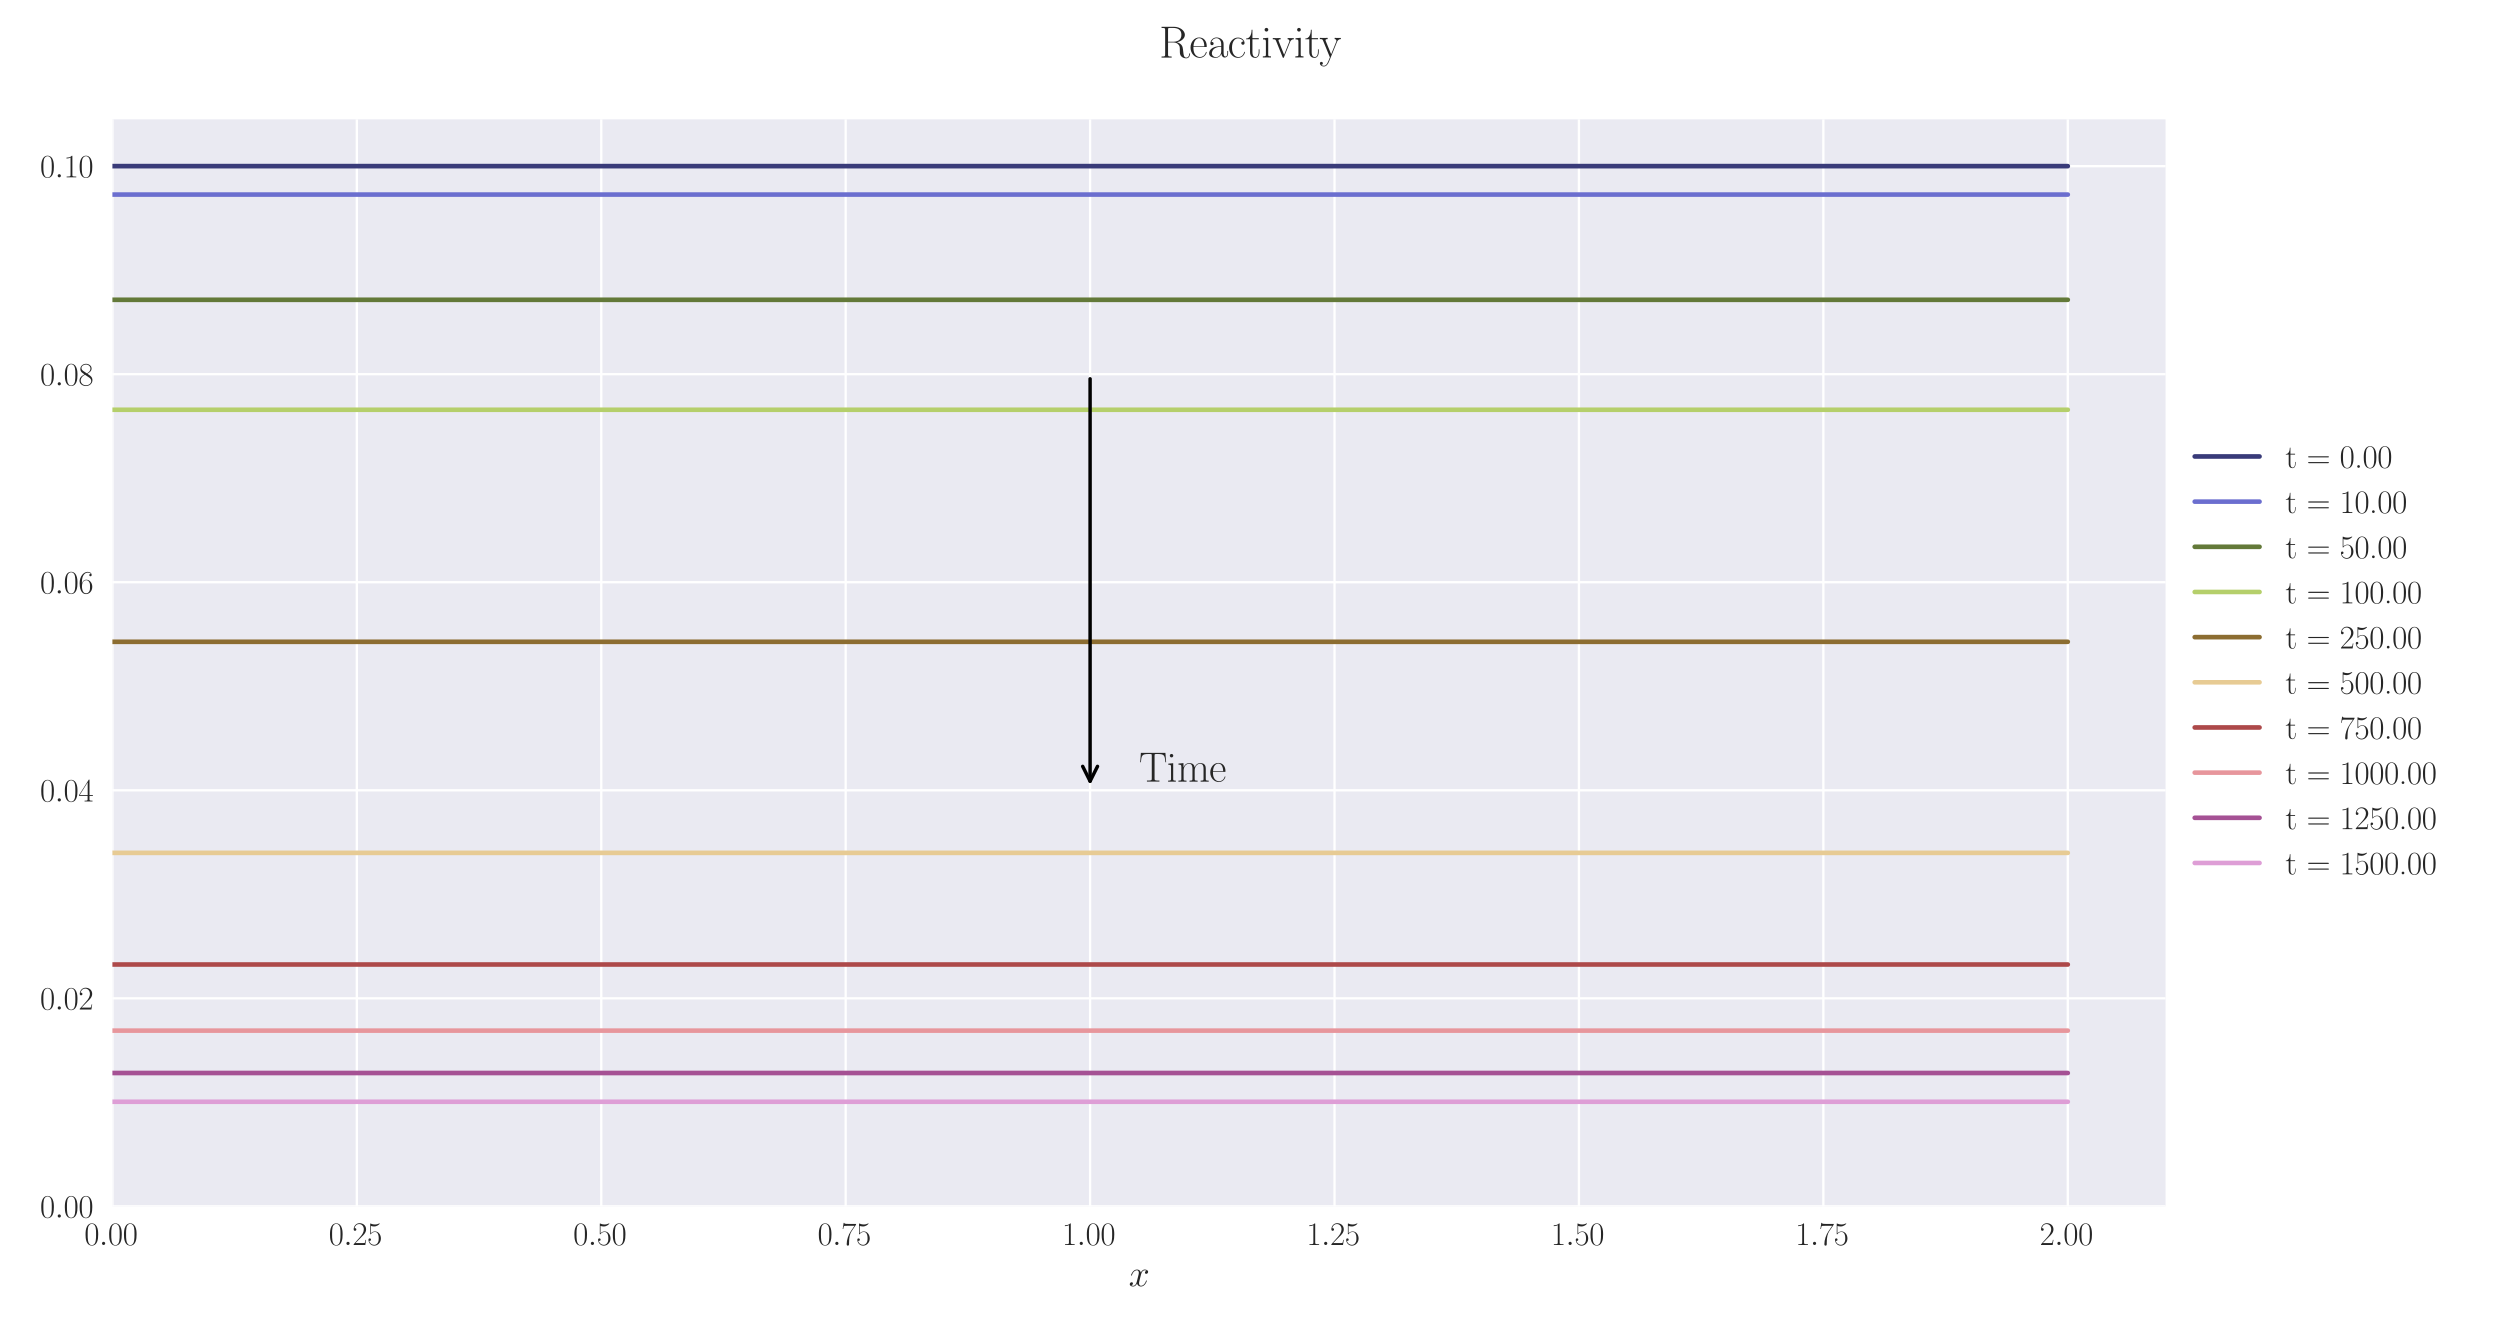 <?xml version="1.0" encoding="utf-8" standalone="no"?>
<!DOCTYPE svg PUBLIC "-//W3C//DTD SVG 1.1//EN"
  "http://www.w3.org/Graphics/SVG/1.1/DTD/svg11.dtd">
<svg xmlns:xlink="http://www.w3.org/1999/xlink" width="1080pt" height="576pt" viewBox="0 0 1080 576" xmlns="http://www.w3.org/2000/svg" version="1.1">
 <defs>
  <style type="text/css">*{stroke-linejoin: round; stroke-linecap: butt}</style>
 </defs>
 <g id="figure_1">
  <g id="patch_1">
   <path d="M 0 576 
L 1080 576 
L 1080 0 
L 0 0 
z
" style="fill: #ffffff"/>
  </g>
  <g id="axes_1">
   <g id="patch_2">
    <path d="M 48.559 521.153 
L 935.518 521.153 
L 935.518 51.564 
L 48.559 51.564 
z
" style="fill: #eaeaf2"/>
   </g>
   <g id="matplotlib.axis_1">
    <g id="xtick_1">
     <g id="line2d_1">
      <path d="M 48.559 521.153 
L 48.559 51.564 
" clip-path="url(#p2729663269)" style="fill: none; stroke: #ffffff; stroke-linecap: round"/>
     </g>
     <g id="line2d_2"/>
     <g id="text_1">
      <!-- $\mathdefault{0.00}$ -->
      <g style="fill: #262626" transform="translate(36.42 537.839) scale(0.14 -0.14)">
       <defs>
        <path id="CMR17-30" d="M 2688 2025 
C 2688 2416 2682 3080 2413 3591 
C 2176 4039 1798 4198 1466 4198 
C 1158 4198 768 4058 525 3597 
C 269 3118 243 2524 243 2025 
C 243 1661 250 1106 448 619 
C 723 -39 1216 -128 1466 -128 
C 1760 -128 2208 -7 2470 600 
C 2662 1042 2688 1559 2688 2025 
z
M 1466 -26 
C 1056 -26 813 325 723 812 
C 653 1188 653 1738 653 2096 
C 653 2588 653 2997 736 3387 
C 858 3929 1216 4096 1466 4096 
C 1728 4096 2067 3923 2189 3400 
C 2272 3036 2278 2607 2278 2096 
C 2278 1680 2278 1169 2202 792 
C 2067 95 1690 -26 1466 -26 
z
" transform="scale(0.016)"/>
        <path id="CMMI12-3a" d="M 1178 307 
C 1178 492 1024 619 870 619 
C 685 619 557 466 557 313 
C 557 128 710 0 864 0 
C 1050 0 1178 153 1178 307 
z
" transform="scale(0.016)"/>
       </defs>
       <use xlink:href="#CMR17-30" transform="scale(0.996)"/>
       <use xlink:href="#CMMI12-3a" transform="translate(45.69 0) scale(0.996)"/>
       <use xlink:href="#CMR17-30" transform="translate(72.788 0) scale(0.996)"/>
       <use xlink:href="#CMR17-30" transform="translate(118.478 0) scale(0.996)"/>
      </g>
     </g>
    </g>
    <g id="xtick_2">
     <g id="line2d_3">
      <path d="M 154.149 521.153 
L 154.149 51.564 
" clip-path="url(#p2729663269)" style="fill: none; stroke: #ffffff; stroke-linecap: round"/>
     </g>
     <g id="line2d_4"/>
     <g id="text_2">
      <!-- $\mathdefault{0.25}$ -->
      <g style="fill: #262626" transform="translate(142.01 537.839) scale(0.14 -0.14)">
       <defs>
        <path id="CMR17-32" d="M 2669 989 
L 2554 989 
C 2490 536 2438 459 2413 420 
C 2381 369 1920 369 1830 369 
L 602 369 
C 832 619 1280 1072 1824 1597 
C 2214 1967 2669 2402 2669 3035 
C 2669 3790 2067 4224 1395 4224 
C 691 4224 262 3604 262 3030 
C 262 2780 448 2748 525 2748 
C 589 2748 781 2787 781 3010 
C 781 3207 614 3264 525 3264 
C 486 3264 448 3258 422 3245 
C 544 3790 915 4058 1306 4058 
C 1862 4058 2227 3617 2227 3035 
C 2227 2479 1901 2000 1536 1584 
L 262 146 
L 262 0 
L 2515 0 
L 2669 989 
z
" transform="scale(0.016)"/>
        <path id="CMR17-35" d="M 730 3692 
C 794 3666 1056 3584 1325 3584 
C 1920 3584 2246 3911 2432 4100 
C 2432 4157 2432 4192 2394 4192 
C 2387 4192 2374 4192 2323 4163 
C 2099 4058 1837 3973 1517 3973 
C 1325 3973 1037 3999 723 4139 
C 653 4171 640 4171 634 4171 
C 602 4171 595 4164 595 4037 
L 595 2203 
C 595 2089 595 2057 659 2057 
C 691 2057 704 2070 736 2114 
C 941 2401 1222 2522 1542 2522 
C 1766 2522 2246 2382 2246 1289 
C 2246 1085 2246 715 2054 421 
C 1894 159 1645 25 1370 25 
C 947 25 518 320 403 814 
C 429 807 480 795 506 795 
C 589 795 749 840 749 1038 
C 749 1210 627 1280 506 1280 
C 358 1280 262 1190 262 1011 
C 262 454 704 -128 1382 -128 
C 2042 -128 2669 440 2669 1264 
C 2669 2030 2170 2624 1549 2624 
C 1222 2624 947 2503 730 2274 
L 730 3692 
z
" transform="scale(0.016)"/>
       </defs>
       <use xlink:href="#CMR17-30" transform="scale(0.996)"/>
       <use xlink:href="#CMMI12-3a" transform="translate(45.69 0) scale(0.996)"/>
       <use xlink:href="#CMR17-32" transform="translate(72.788 0) scale(0.996)"/>
       <use xlink:href="#CMR17-35" transform="translate(118.478 0) scale(0.996)"/>
      </g>
     </g>
    </g>
    <g id="xtick_3">
     <g id="line2d_5">
      <path d="M 259.74 521.153 
L 259.74 51.564 
" clip-path="url(#p2729663269)" style="fill: none; stroke: #ffffff; stroke-linecap: round"/>
     </g>
     <g id="line2d_6"/>
     <g id="text_3">
      <!-- $\mathdefault{0.50}$ -->
      <g style="fill: #262626" transform="translate(247.6 537.839) scale(0.14 -0.14)">
       <use xlink:href="#CMR17-30" transform="scale(0.996)"/>
       <use xlink:href="#CMMI12-3a" transform="translate(45.69 0) scale(0.996)"/>
       <use xlink:href="#CMR17-35" transform="translate(72.788 0) scale(0.996)"/>
       <use xlink:href="#CMR17-30" transform="translate(118.478 0) scale(0.996)"/>
      </g>
     </g>
    </g>
    <g id="xtick_4">
     <g id="line2d_7">
      <path d="M 365.33 521.153 
L 365.33 51.564 
" clip-path="url(#p2729663269)" style="fill: none; stroke: #ffffff; stroke-linecap: round"/>
     </g>
     <g id="line2d_8"/>
     <g id="text_4">
      <!-- $\mathdefault{0.75}$ -->
      <g style="fill: #262626" transform="translate(353.19 537.839) scale(0.14 -0.14)">
       <defs>
        <path id="CMR17-37" d="M 2886 3941 
L 2886 4081 
L 1382 4081 
C 634 4081 621 4165 595 4288 
L 480 4288 
L 294 3094 
L 410 3094 
C 429 3215 474 3540 550 3661 
C 589 3712 1062 3712 1171 3712 
L 2579 3712 
L 1869 2661 
C 1395 1954 1069 999 1069 165 
C 1069 89 1069 -128 1299 -128 
C 1530 -128 1530 89 1530 171 
L 1530 465 
C 1530 1508 1709 2196 2003 2636 
L 2886 3941 
z
" transform="scale(0.016)"/>
       </defs>
       <use xlink:href="#CMR17-30" transform="scale(0.996)"/>
       <use xlink:href="#CMMI12-3a" transform="translate(45.69 0) scale(0.996)"/>
       <use xlink:href="#CMR17-37" transform="translate(72.788 0) scale(0.996)"/>
       <use xlink:href="#CMR17-35" transform="translate(118.478 0) scale(0.996)"/>
      </g>
     </g>
    </g>
    <g id="xtick_5">
     <g id="line2d_9">
      <path d="M 470.92 521.153 
L 470.92 51.564 
" clip-path="url(#p2729663269)" style="fill: none; stroke: #ffffff; stroke-linecap: round"/>
     </g>
     <g id="line2d_10"/>
     <g id="text_5">
      <!-- $\mathdefault{1.00}$ -->
      <g style="fill: #262626" transform="translate(458.781 537.839) scale(0.14 -0.14)">
       <defs>
        <path id="CMR17-31" d="M 1702 4058 
C 1702 4192 1696 4192 1606 4192 
C 1357 3916 979 3827 621 3827 
C 602 3827 570 3827 563 3808 
C 557 3795 557 3782 557 3648 
C 755 3648 1088 3686 1344 3839 
L 1344 461 
C 1344 236 1331 160 781 160 
L 589 160 
L 589 0 
C 896 0 1216 0 1523 0 
C 1830 0 2150 0 2458 0 
L 2458 160 
L 2266 160 
C 1715 160 1702 230 1702 458 
L 1702 4058 
z
" transform="scale(0.016)"/>
       </defs>
       <use xlink:href="#CMR17-31" transform="scale(0.996)"/>
       <use xlink:href="#CMMI12-3a" transform="translate(45.69 0) scale(0.996)"/>
       <use xlink:href="#CMR17-30" transform="translate(72.788 0) scale(0.996)"/>
       <use xlink:href="#CMR17-30" transform="translate(118.478 0) scale(0.996)"/>
      </g>
     </g>
    </g>
    <g id="xtick_6">
     <g id="line2d_11">
      <path d="M 576.511 521.153 
L 576.511 51.564 
" clip-path="url(#p2729663269)" style="fill: none; stroke: #ffffff; stroke-linecap: round"/>
     </g>
     <g id="line2d_12"/>
     <g id="text_6">
      <!-- $\mathdefault{1.25}$ -->
      <g style="fill: #262626" transform="translate(564.371 537.839) scale(0.14 -0.14)">
       <use xlink:href="#CMR17-31" transform="scale(0.996)"/>
       <use xlink:href="#CMMI12-3a" transform="translate(45.69 0) scale(0.996)"/>
       <use xlink:href="#CMR17-32" transform="translate(72.788 0) scale(0.996)"/>
       <use xlink:href="#CMR17-35" transform="translate(118.478 0) scale(0.996)"/>
      </g>
     </g>
    </g>
    <g id="xtick_7">
     <g id="line2d_13">
      <path d="M 682.101 521.153 
L 682.101 51.564 
" clip-path="url(#p2729663269)" style="fill: none; stroke: #ffffff; stroke-linecap: round"/>
     </g>
     <g id="line2d_14"/>
     <g id="text_7">
      <!-- $\mathdefault{1.50}$ -->
      <g style="fill: #262626" transform="translate(669.961 537.839) scale(0.14 -0.14)">
       <use xlink:href="#CMR17-31" transform="scale(0.996)"/>
       <use xlink:href="#CMMI12-3a" transform="translate(45.69 0) scale(0.996)"/>
       <use xlink:href="#CMR17-35" transform="translate(72.788 0) scale(0.996)"/>
       <use xlink:href="#CMR17-30" transform="translate(118.478 0) scale(0.996)"/>
      </g>
     </g>
    </g>
    <g id="xtick_8">
     <g id="line2d_15">
      <path d="M 787.691 521.153 
L 787.691 51.564 
" clip-path="url(#p2729663269)" style="fill: none; stroke: #ffffff; stroke-linecap: round"/>
     </g>
     <g id="line2d_16"/>
     <g id="text_8">
      <!-- $\mathdefault{1.75}$ -->
      <g style="fill: #262626" transform="translate(775.552 537.839) scale(0.14 -0.14)">
       <use xlink:href="#CMR17-31" transform="scale(0.996)"/>
       <use xlink:href="#CMMI12-3a" transform="translate(45.69 0) scale(0.996)"/>
       <use xlink:href="#CMR17-37" transform="translate(72.788 0) scale(0.996)"/>
       <use xlink:href="#CMR17-35" transform="translate(118.478 0) scale(0.996)"/>
      </g>
     </g>
    </g>
    <g id="xtick_9">
     <g id="line2d_17">
      <path d="M 893.282 521.153 
L 893.282 51.564 
" clip-path="url(#p2729663269)" style="fill: none; stroke: #ffffff; stroke-linecap: round"/>
     </g>
     <g id="line2d_18"/>
     <g id="text_9">
      <!-- $\mathdefault{2.00}$ -->
      <g style="fill: #262626" transform="translate(881.142 537.839) scale(0.14 -0.14)">
       <use xlink:href="#CMR17-32" transform="scale(0.996)"/>
       <use xlink:href="#CMMI12-3a" transform="translate(45.69 0) scale(0.996)"/>
       <use xlink:href="#CMR17-30" transform="translate(72.788 0) scale(0.996)"/>
       <use xlink:href="#CMR17-30" transform="translate(118.478 0) scale(0.996)"/>
      </g>
     </g>
    </g>
    <g id="text_10">
     <!-- $x$ -->
     <g style="fill: #262626" transform="translate(487.604 555.621) scale(0.16 -0.16)">
      <defs>
       <path id="CMMI12-78" d="M 3034 2606 
C 2829 2567 2752 2414 2752 2293 
C 2752 2139 2874 2088 2963 2088 
C 3155 2088 3290 2254 3290 2427 
C 3290 2695 2982 2816 2714 2816 
C 2323 2816 2106 2433 2048 2312 
C 1901 2816 1504 2816 1389 2816 
C 736 2816 390 1980 390 1839 
C 390 1814 416 1782 461 1782 
C 512 1782 525 1820 538 1846 
C 755 2555 1184 2689 1370 2689 
C 1658 2689 1715 2420 1715 2267 
C 1715 2127 1677 1980 1600 1673 
L 1382 798 
C 1286 415 1101 64 762 64 
C 730 64 570 64 435 147 
C 666 192 717 383 717 460 
C 717 588 621 664 499 664 
C 346 664 179 530 179 326 
C 179 57 480 -64 755 -64 
C 1062 -64 1280 179 1414 441 
C 1517 64 1837 -64 2074 -64 
C 2726 -64 3072 773 3072 913 
C 3072 945 3046 971 3008 971 
C 2950 971 2944 939 2925 888 
C 2752 326 2381 64 2093 64 
C 1869 64 1747 230 1747 492 
C 1747 632 1773 734 1875 1156 
L 2099 2024 
C 2195 2408 2413 2689 2707 2689 
C 2720 2689 2899 2689 3034 2606 
z
" transform="scale(0.016)"/>
      </defs>
      <use xlink:href="#CMMI12-78" transform="scale(0.996)"/>
     </g>
    </g>
   </g>
   <g id="matplotlib.axis_2">
    <g id="ytick_1">
     <g id="line2d_19">
      <path d="M 48.559 521.153 
L 935.518 521.153 
" clip-path="url(#p2729663269)" style="fill: none; stroke: #ffffff; stroke-linecap: round"/>
     </g>
     <g id="line2d_20"/>
     <g id="text_11">
      <!-- $\mathdefault{0.00}$ -->
      <g style="fill: #262626" transform="translate(17.28 525.996) scale(0.14 -0.14)">
       <use xlink:href="#CMR17-30" transform="scale(0.996)"/>
       <use xlink:href="#CMMI12-3a" transform="translate(45.69 0) scale(0.996)"/>
       <use xlink:href="#CMR17-30" transform="translate(72.788 0) scale(0.996)"/>
       <use xlink:href="#CMR17-30" transform="translate(118.478 0) scale(0.996)"/>
      </g>
     </g>
    </g>
    <g id="ytick_2">
     <g id="line2d_21">
      <path d="M 48.559 431.277 
L 935.518 431.277 
" clip-path="url(#p2729663269)" style="fill: none; stroke: #ffffff; stroke-linecap: round"/>
     </g>
     <g id="line2d_22"/>
     <g id="text_12">
      <!-- $\mathdefault{0.02}$ -->
      <g style="fill: #262626" transform="translate(17.28 436.12) scale(0.14 -0.14)">
       <use xlink:href="#CMR17-30" transform="scale(0.996)"/>
       <use xlink:href="#CMMI12-3a" transform="translate(45.69 0) scale(0.996)"/>
       <use xlink:href="#CMR17-30" transform="translate(72.788 0) scale(0.996)"/>
       <use xlink:href="#CMR17-32" transform="translate(118.478 0) scale(0.996)"/>
      </g>
     </g>
    </g>
    <g id="ytick_3">
     <g id="line2d_23">
      <path d="M 48.559 341.401 
L 935.518 341.401 
" clip-path="url(#p2729663269)" style="fill: none; stroke: #ffffff; stroke-linecap: round"/>
     </g>
     <g id="line2d_24"/>
     <g id="text_13">
      <!-- $\mathdefault{0.04}$ -->
      <g style="fill: #262626" transform="translate(17.28 346.244) scale(0.14 -0.14)">
       <defs>
        <path id="CMR17-34" d="M 2150 4122 
C 2150 4256 2144 4256 2029 4256 
L 128 1254 
L 128 1088 
L 1779 1088 
L 1779 457 
C 1779 224 1766 160 1318 160 
L 1197 160 
L 1197 0 
C 1402 0 1747 0 1965 0 
C 2182 0 2528 0 2733 0 
L 2733 160 
L 2611 160 
C 2163 160 2150 224 2150 457 
L 2150 1088 
L 2803 1088 
L 2803 1254 
L 2150 1254 
L 2150 4122 
z
M 1798 3703 
L 1798 1254 
L 256 1254 
L 1798 3703 
z
" transform="scale(0.016)"/>
       </defs>
       <use xlink:href="#CMR17-30" transform="scale(0.996)"/>
       <use xlink:href="#CMMI12-3a" transform="translate(45.69 0) scale(0.996)"/>
       <use xlink:href="#CMR17-30" transform="translate(72.788 0) scale(0.996)"/>
       <use xlink:href="#CMR17-34" transform="translate(118.478 0) scale(0.996)"/>
      </g>
     </g>
    </g>
    <g id="ytick_4">
     <g id="line2d_25">
      <path d="M 48.559 251.525 
L 935.518 251.525 
" clip-path="url(#p2729663269)" style="fill: none; stroke: #ffffff; stroke-linecap: round"/>
     </g>
     <g id="line2d_26"/>
     <g id="text_14">
      <!-- $\mathdefault{0.06}$ -->
      <g style="fill: #262626" transform="translate(17.28 256.368) scale(0.14 -0.14)">
       <defs>
        <path id="CMR17-36" d="M 678 2176 
C 678 3690 1395 4032 1811 4032 
C 1946 4032 2272 4009 2400 3776 
C 2298 3776 2106 3776 2106 3553 
C 2106 3381 2246 3323 2336 3323 
C 2394 3323 2566 3348 2566 3560 
C 2566 3954 2246 4179 1805 4179 
C 1043 4179 243 3390 243 1984 
C 243 253 966 -128 1478 -128 
C 2099 -128 2688 427 2688 1283 
C 2688 2081 2170 2662 1517 2662 
C 1126 2662 838 2407 678 1960 
L 678 2176 
z
M 1478 25 
C 691 25 691 1200 691 1436 
C 691 1896 909 2560 1504 2560 
C 1613 2560 1926 2560 2138 2120 
C 2253 1870 2253 1609 2253 1289 
C 2253 944 2253 690 2118 434 
C 1978 171 1773 25 1478 25 
z
" transform="scale(0.016)"/>
       </defs>
       <use xlink:href="#CMR17-30" transform="scale(0.996)"/>
       <use xlink:href="#CMMI12-3a" transform="translate(45.69 0) scale(0.996)"/>
       <use xlink:href="#CMR17-30" transform="translate(72.788 0) scale(0.996)"/>
       <use xlink:href="#CMR17-36" transform="translate(118.478 0) scale(0.996)"/>
      </g>
     </g>
    </g>
    <g id="ytick_5">
     <g id="line2d_27">
      <path d="M 48.559 161.65 
L 935.518 161.65 
" clip-path="url(#p2729663269)" style="fill: none; stroke: #ffffff; stroke-linecap: round"/>
     </g>
     <g id="line2d_28"/>
     <g id="text_15">
      <!-- $\mathdefault{0.08}$ -->
      <g style="fill: #262626" transform="translate(17.28 166.492) scale(0.14 -0.14)">
       <defs>
        <path id="CMR17-38" d="M 1741 2264 
C 2144 2467 2554 2773 2554 3263 
C 2554 3841 1990 4179 1472 4179 
C 890 4179 378 3759 378 3180 
C 378 3021 416 2747 666 2505 
C 730 2442 998 2251 1171 2130 
C 883 1983 211 1634 211 934 
C 211 279 838 -128 1459 -128 
C 2144 -128 2720 362 2720 1010 
C 2720 1590 2330 1857 2074 2029 
L 1741 2264 
z
M 902 2822 
C 851 2854 595 3051 595 3351 
C 595 3739 998 4032 1459 4032 
C 1965 4032 2336 3676 2336 3262 
C 2336 2669 1670 2331 1638 2331 
C 1632 2331 1626 2331 1574 2370 
L 902 2822 
z
M 2080 1519 
C 2176 1449 2483 1240 2483 851 
C 2483 381 2010 25 1472 25 
C 890 25 448 438 448 940 
C 448 1443 838 1862 1280 2060 
L 2080 1519 
z
" transform="scale(0.016)"/>
       </defs>
       <use xlink:href="#CMR17-30" transform="scale(0.996)"/>
       <use xlink:href="#CMMI12-3a" transform="translate(45.69 0) scale(0.996)"/>
       <use xlink:href="#CMR17-30" transform="translate(72.788 0) scale(0.996)"/>
       <use xlink:href="#CMR17-38" transform="translate(118.478 0) scale(0.996)"/>
      </g>
     </g>
    </g>
    <g id="ytick_6">
     <g id="line2d_29">
      <path d="M 48.559 71.774 
L 935.518 71.774 
" clip-path="url(#p2729663269)" style="fill: none; stroke: #ffffff; stroke-linecap: round"/>
     </g>
     <g id="line2d_30"/>
     <g id="text_16">
      <!-- $\mathdefault{0.10}$ -->
      <g style="fill: #262626" transform="translate(17.28 76.617) scale(0.14 -0.14)">
       <use xlink:href="#CMR17-30" transform="scale(0.996)"/>
       <use xlink:href="#CMMI12-3a" transform="translate(45.69 0) scale(0.996)"/>
       <use xlink:href="#CMR17-31" transform="translate(72.788 0) scale(0.996)"/>
       <use xlink:href="#CMR17-30" transform="translate(118.478 0) scale(0.996)"/>
      </g>
     </g>
    </g>
   </g>
   <g id="line2d_31">
    <path d="M 48.559 71.774 
L 57.006 71.774 
L 65.454 71.774 
L 73.901 71.774 
L 82.348 71.774 
L 90.795 71.774 
L 99.242 71.774 
L 107.69 71.774 
L 116.137 71.774 
L 124.584 71.774 
L 133.031 71.774 
L 141.479 71.774 
L 149.926 71.774 
L 158.373 71.774 
L 166.82 71.774 
L 175.267 71.774 
L 183.715 71.774 
L 192.162 71.774 
L 200.609 71.774 
L 209.056 71.774 
L 217.504 71.774 
L 225.951 71.774 
L 234.398 71.774 
L 242.845 71.774 
L 251.292 71.774 
L 259.74 71.774 
L 268.187 71.774 
L 276.634 71.774 
L 285.081 71.774 
L 293.529 71.774 
L 301.976 71.774 
L 310.423 71.774 
L 318.87 71.774 
L 327.317 71.774 
L 335.765 71.774 
L 344.212 71.774 
L 352.659 71.774 
L 361.106 71.774 
L 369.554 71.774 
L 378.001 71.774 
L 386.448 71.774 
L 394.895 71.774 
L 403.343 71.774 
L 411.79 71.774 
L 420.237 71.774 
L 428.684 71.774 
L 437.131 71.774 
L 445.579 71.774 
L 454.026 71.774 
L 462.473 71.774 
L 470.92 71.774 
L 479.368 71.774 
L 487.815 71.774 
L 496.262 71.774 
L 504.709 71.774 
L 513.156 71.774 
L 521.604 71.774 
L 530.051 71.774 
L 538.498 71.774 
L 546.945 71.774 
L 555.393 71.774 
L 563.84 71.774 
L 572.287 71.774 
L 580.734 71.774 
L 589.181 71.774 
L 597.629 71.774 
L 606.076 71.774 
L 614.523 71.774 
L 622.97 71.774 
L 631.418 71.774 
L 639.865 71.774 
L 648.312 71.774 
L 656.759 71.774 
L 665.206 71.774 
L 673.654 71.774 
L 682.101 71.774 
L 690.548 71.774 
L 698.995 71.774 
L 707.443 71.774 
L 715.89 71.774 
L 724.337 71.774 
L 732.784 71.774 
L 741.232 71.774 
L 749.679 71.774 
L 758.126 71.774 
L 766.573 71.774 
L 775.02 71.774 
L 783.468 71.774 
L 791.915 71.774 
L 800.362 71.774 
L 808.809 71.774 
L 817.257 71.774 
L 825.704 71.774 
L 834.151 71.774 
L 842.598 71.774 
L 851.045 71.774 
L 859.493 71.774 
L 867.94 71.774 
L 876.387 71.774 
L 884.834 71.774 
L 893.282 71.774 
" clip-path="url(#p2729663269)" style="fill: none; stroke: #393b79; stroke-width: 2; stroke-linecap: round"/>
   </g>
   <g id="line2d_32">
    <path d="M 48.559 84.059 
L 57.006 84.059 
L 65.454 84.059 
L 73.901 84.059 
L 82.348 84.059 
L 90.795 84.059 
L 99.242 84.059 
L 107.69 84.059 
L 116.137 84.059 
L 124.584 84.059 
L 133.031 84.059 
L 141.479 84.059 
L 149.926 84.059 
L 158.373 84.059 
L 166.82 84.059 
L 175.267 84.059 
L 183.715 84.059 
L 192.162 84.059 
L 200.609 84.059 
L 209.056 84.059 
L 217.504 84.059 
L 225.951 84.059 
L 234.398 84.059 
L 242.845 84.059 
L 251.292 84.059 
L 259.74 84.059 
L 268.187 84.059 
L 276.634 84.059 
L 285.081 84.059 
L 293.529 84.059 
L 301.976 84.059 
L 310.423 84.059 
L 318.87 84.059 
L 327.317 84.059 
L 335.765 84.059 
L 344.212 84.059 
L 352.659 84.059 
L 361.106 84.059 
L 369.554 84.059 
L 378.001 84.059 
L 386.448 84.059 
L 394.895 84.059 
L 403.343 84.059 
L 411.79 84.059 
L 420.237 84.059 
L 428.684 84.059 
L 437.131 84.059 
L 445.579 84.059 
L 454.026 84.059 
L 462.473 84.059 
L 470.92 84.059 
L 479.368 84.059 
L 487.815 84.059 
L 496.262 84.059 
L 504.709 84.059 
L 513.156 84.059 
L 521.604 84.059 
L 530.051 84.059 
L 538.498 84.059 
L 546.945 84.059 
L 555.393 84.059 
L 563.84 84.059 
L 572.287 84.059 
L 580.734 84.059 
L 589.181 84.059 
L 597.629 84.059 
L 606.076 84.059 
L 614.523 84.059 
L 622.97 84.059 
L 631.418 84.059 
L 639.865 84.059 
L 648.312 84.059 
L 656.759 84.059 
L 665.206 84.059 
L 673.654 84.059 
L 682.101 84.059 
L 690.548 84.059 
L 698.995 84.059 
L 707.443 84.059 
L 715.89 84.059 
L 724.337 84.059 
L 732.784 84.059 
L 741.232 84.059 
L 749.679 84.059 
L 758.126 84.059 
L 766.573 84.059 
L 775.02 84.059 
L 783.468 84.059 
L 791.915 84.059 
L 800.362 84.059 
L 808.809 84.059 
L 817.257 84.059 
L 825.704 84.059 
L 834.151 84.059 
L 842.598 84.059 
L 851.045 84.059 
L 859.493 84.059 
L 867.94 84.059 
L 876.387 84.059 
L 884.834 84.059 
L 893.282 84.059 
" clip-path="url(#p2729663269)" style="fill: none; stroke: #6b6ecf; stroke-width: 2; stroke-linecap: round"/>
   </g>
   <g id="line2d_33">
    <path d="M 48.559 129.516 
L 57.006 129.516 
L 65.454 129.516 
L 73.901 129.516 
L 82.348 129.516 
L 90.795 129.516 
L 99.242 129.516 
L 107.69 129.516 
L 116.137 129.516 
L 124.584 129.516 
L 133.031 129.516 
L 141.479 129.516 
L 149.926 129.516 
L 158.373 129.516 
L 166.82 129.516 
L 175.267 129.516 
L 183.715 129.516 
L 192.162 129.516 
L 200.609 129.516 
L 209.056 129.516 
L 217.504 129.516 
L 225.951 129.516 
L 234.398 129.516 
L 242.845 129.516 
L 251.292 129.516 
L 259.74 129.516 
L 268.187 129.516 
L 276.634 129.516 
L 285.081 129.516 
L 293.529 129.516 
L 301.976 129.516 
L 310.423 129.516 
L 318.87 129.516 
L 327.317 129.516 
L 335.765 129.516 
L 344.212 129.516 
L 352.659 129.516 
L 361.106 129.516 
L 369.554 129.516 
L 378.001 129.516 
L 386.448 129.516 
L 394.895 129.516 
L 403.343 129.516 
L 411.79 129.516 
L 420.237 129.516 
L 428.684 129.516 
L 437.131 129.516 
L 445.579 129.516 
L 454.026 129.516 
L 462.473 129.516 
L 470.92 129.516 
L 479.368 129.516 
L 487.815 129.516 
L 496.262 129.516 
L 504.709 129.516 
L 513.156 129.516 
L 521.604 129.516 
L 530.051 129.516 
L 538.498 129.516 
L 546.945 129.516 
L 555.393 129.516 
L 563.84 129.516 
L 572.287 129.516 
L 580.734 129.516 
L 589.181 129.516 
L 597.629 129.516 
L 606.076 129.516 
L 614.523 129.516 
L 622.97 129.516 
L 631.418 129.516 
L 639.865 129.516 
L 648.312 129.516 
L 656.759 129.516 
L 665.206 129.516 
L 673.654 129.516 
L 682.101 129.516 
L 690.548 129.516 
L 698.995 129.516 
L 707.443 129.516 
L 715.89 129.516 
L 724.337 129.516 
L 732.784 129.516 
L 741.232 129.516 
L 749.679 129.516 
L 758.126 129.516 
L 766.573 129.516 
L 775.02 129.516 
L 783.468 129.516 
L 791.915 129.516 
L 800.362 129.516 
L 808.809 129.516 
L 817.257 129.516 
L 825.704 129.516 
L 834.151 129.516 
L 842.598 129.516 
L 851.045 129.516 
L 859.493 129.516 
L 867.94 129.516 
L 876.387 129.516 
L 884.834 129.516 
L 893.282 129.516 
" clip-path="url(#p2729663269)" style="fill: none; stroke: #637939; stroke-width: 2; stroke-linecap: round"/>
   </g>
   <g id="line2d_34">
    <path d="M 48.559 177.019 
L 57.006 177.019 
L 65.454 177.019 
L 73.901 177.019 
L 82.348 177.019 
L 90.795 177.019 
L 99.242 177.019 
L 107.69 177.019 
L 116.137 177.019 
L 124.584 177.019 
L 133.031 177.019 
L 141.479 177.019 
L 149.926 177.019 
L 158.373 177.019 
L 166.82 177.019 
L 175.267 177.019 
L 183.715 177.019 
L 192.162 177.019 
L 200.609 177.019 
L 209.056 177.019 
L 217.504 177.019 
L 225.951 177.019 
L 234.398 177.019 
L 242.845 177.019 
L 251.292 177.019 
L 259.74 177.019 
L 268.187 177.019 
L 276.634 177.019 
L 285.081 177.019 
L 293.529 177.019 
L 301.976 177.019 
L 310.423 177.019 
L 318.87 177.019 
L 327.317 177.019 
L 335.765 177.019 
L 344.212 177.019 
L 352.659 177.019 
L 361.106 177.019 
L 369.554 177.019 
L 378.001 177.019 
L 386.448 177.019 
L 394.895 177.019 
L 403.343 177.019 
L 411.79 177.019 
L 420.237 177.019 
L 428.684 177.019 
L 437.131 177.019 
L 445.579 177.019 
L 454.026 177.019 
L 462.473 177.019 
L 470.92 177.019 
L 479.368 177.019 
L 487.815 177.019 
L 496.262 177.019 
L 504.709 177.019 
L 513.156 177.019 
L 521.604 177.019 
L 530.051 177.019 
L 538.498 177.019 
L 546.945 177.019 
L 555.393 177.019 
L 563.84 177.019 
L 572.287 177.019 
L 580.734 177.019 
L 589.181 177.019 
L 597.629 177.019 
L 606.076 177.019 
L 614.523 177.019 
L 622.97 177.019 
L 631.418 177.019 
L 639.865 177.019 
L 648.312 177.019 
L 656.759 177.019 
L 665.206 177.019 
L 673.654 177.019 
L 682.101 177.019 
L 690.548 177.019 
L 698.995 177.019 
L 707.443 177.019 
L 715.89 177.019 
L 724.337 177.019 
L 732.784 177.019 
L 741.232 177.019 
L 749.679 177.019 
L 758.126 177.019 
L 766.573 177.019 
L 775.02 177.019 
L 783.468 177.019 
L 791.915 177.019 
L 800.362 177.019 
L 808.809 177.019 
L 817.257 177.019 
L 825.704 177.019 
L 834.151 177.019 
L 842.598 177.019 
L 851.045 177.019 
L 859.493 177.019 
L 867.94 177.019 
L 876.387 177.019 
L 884.834 177.019 
L 893.282 177.019 
" clip-path="url(#p2729663269)" style="fill: none; stroke: #b5cf6b; stroke-width: 2; stroke-linecap: round"/>
   </g>
   <g id="line2d_35">
    <path d="M 48.559 277.259 
L 57.006 277.259 
L 65.454 277.259 
L 73.901 277.259 
L 82.348 277.259 
L 90.795 277.259 
L 99.242 277.259 
L 107.69 277.259 
L 116.137 277.259 
L 124.584 277.259 
L 133.031 277.259 
L 141.479 277.259 
L 149.926 277.259 
L 158.373 277.259 
L 166.82 277.259 
L 175.267 277.259 
L 183.715 277.259 
L 192.162 277.259 
L 200.609 277.259 
L 209.056 277.259 
L 217.504 277.259 
L 225.951 277.259 
L 234.398 277.259 
L 242.845 277.259 
L 251.292 277.259 
L 259.74 277.259 
L 268.187 277.259 
L 276.634 277.259 
L 285.081 277.259 
L 293.529 277.259 
L 301.976 277.259 
L 310.423 277.259 
L 318.87 277.259 
L 327.317 277.259 
L 335.765 277.259 
L 344.212 277.259 
L 352.659 277.259 
L 361.106 277.259 
L 369.554 277.259 
L 378.001 277.259 
L 386.448 277.259 
L 394.895 277.259 
L 403.343 277.259 
L 411.79 277.259 
L 420.237 277.259 
L 428.684 277.259 
L 437.131 277.259 
L 445.579 277.259 
L 454.026 277.259 
L 462.473 277.259 
L 470.92 277.259 
L 479.368 277.259 
L 487.815 277.259 
L 496.262 277.259 
L 504.709 277.259 
L 513.156 277.259 
L 521.604 277.259 
L 530.051 277.259 
L 538.498 277.259 
L 546.945 277.259 
L 555.393 277.259 
L 563.84 277.259 
L 572.287 277.259 
L 580.734 277.259 
L 589.181 277.259 
L 597.629 277.259 
L 606.076 277.259 
L 614.523 277.259 
L 622.97 277.259 
L 631.418 277.259 
L 639.865 277.259 
L 648.312 277.259 
L 656.759 277.259 
L 665.206 277.259 
L 673.654 277.259 
L 682.101 277.259 
L 690.548 277.259 
L 698.995 277.259 
L 707.443 277.259 
L 715.89 277.259 
L 724.337 277.259 
L 732.784 277.259 
L 741.232 277.259 
L 749.679 277.259 
L 758.126 277.259 
L 766.573 277.259 
L 775.02 277.259 
L 783.468 277.259 
L 791.915 277.259 
L 800.362 277.259 
L 808.809 277.259 
L 817.257 277.259 
L 825.704 277.259 
L 834.151 277.259 
L 842.598 277.259 
L 851.045 277.259 
L 859.493 277.259 
L 867.94 277.259 
L 876.387 277.259 
L 884.834 277.259 
L 893.282 277.259 
" clip-path="url(#p2729663269)" style="fill: none; stroke: #8c6d31; stroke-width: 2; stroke-linecap: round"/>
   </g>
   <g id="line2d_36">
    <path d="M 48.559 368.44 
L 57.006 368.44 
L 65.454 368.44 
L 73.901 368.44 
L 82.348 368.44 
L 90.795 368.44 
L 99.242 368.44 
L 107.69 368.44 
L 116.137 368.44 
L 124.584 368.44 
L 133.031 368.44 
L 141.479 368.44 
L 149.926 368.44 
L 158.373 368.44 
L 166.82 368.44 
L 175.267 368.44 
L 183.715 368.44 
L 192.162 368.44 
L 200.609 368.44 
L 209.056 368.44 
L 217.504 368.44 
L 225.951 368.44 
L 234.398 368.44 
L 242.845 368.44 
L 251.292 368.44 
L 259.74 368.44 
L 268.187 368.44 
L 276.634 368.44 
L 285.081 368.44 
L 293.529 368.44 
L 301.976 368.44 
L 310.423 368.44 
L 318.87 368.44 
L 327.317 368.44 
L 335.765 368.44 
L 344.212 368.44 
L 352.659 368.44 
L 361.106 368.44 
L 369.554 368.44 
L 378.001 368.44 
L 386.448 368.44 
L 394.895 368.44 
L 403.343 368.44 
L 411.79 368.44 
L 420.237 368.44 
L 428.684 368.44 
L 437.131 368.44 
L 445.579 368.44 
L 454.026 368.44 
L 462.473 368.44 
L 470.92 368.44 
L 479.368 368.44 
L 487.815 368.44 
L 496.262 368.44 
L 504.709 368.44 
L 513.156 368.44 
L 521.604 368.44 
L 530.051 368.44 
L 538.498 368.44 
L 546.945 368.44 
L 555.393 368.44 
L 563.84 368.44 
L 572.287 368.44 
L 580.734 368.44 
L 589.181 368.44 
L 597.629 368.44 
L 606.076 368.44 
L 614.523 368.44 
L 622.97 368.44 
L 631.418 368.44 
L 639.865 368.44 
L 648.312 368.44 
L 656.759 368.44 
L 665.206 368.44 
L 673.654 368.44 
L 682.101 368.44 
L 690.548 368.44 
L 698.995 368.44 
L 707.443 368.44 
L 715.89 368.44 
L 724.337 368.44 
L 732.784 368.44 
L 741.232 368.44 
L 749.679 368.44 
L 758.126 368.44 
L 766.573 368.44 
L 775.02 368.44 
L 783.468 368.44 
L 791.915 368.44 
L 800.362 368.44 
L 808.809 368.44 
L 817.257 368.44 
L 825.704 368.44 
L 834.151 368.44 
L 842.598 368.44 
L 851.045 368.44 
L 859.493 368.44 
L 867.94 368.44 
L 876.387 368.44 
L 884.834 368.44 
L 893.282 368.44 
" clip-path="url(#p2729663269)" style="fill: none; stroke: #e7cb94; stroke-width: 2; stroke-linecap: round"/>
   </g>
   <g id="line2d_37">
    <path d="M 48.559 416.671 
L 57.006 416.671 
L 65.454 416.671 
L 73.901 416.671 
L 82.348 416.671 
L 90.795 416.671 
L 99.242 416.671 
L 107.69 416.671 
L 116.137 416.671 
L 124.584 416.671 
L 133.031 416.671 
L 141.479 416.671 
L 149.926 416.671 
L 158.373 416.671 
L 166.82 416.671 
L 175.267 416.671 
L 183.715 416.671 
L 192.162 416.671 
L 200.609 416.671 
L 209.056 416.671 
L 217.504 416.671 
L 225.951 416.671 
L 234.398 416.671 
L 242.845 416.671 
L 251.292 416.671 
L 259.74 416.671 
L 268.187 416.671 
L 276.634 416.671 
L 285.081 416.671 
L 293.529 416.671 
L 301.976 416.671 
L 310.423 416.671 
L 318.87 416.671 
L 327.317 416.671 
L 335.765 416.671 
L 344.212 416.671 
L 352.659 416.671 
L 361.106 416.671 
L 369.554 416.671 
L 378.001 416.671 
L 386.448 416.671 
L 394.895 416.671 
L 403.343 416.671 
L 411.79 416.671 
L 420.237 416.671 
L 428.684 416.671 
L 437.131 416.671 
L 445.579 416.671 
L 454.026 416.671 
L 462.473 416.671 
L 470.92 416.671 
L 479.368 416.671 
L 487.815 416.671 
L 496.262 416.671 
L 504.709 416.671 
L 513.156 416.671 
L 521.604 416.671 
L 530.051 416.671 
L 538.498 416.671 
L 546.945 416.671 
L 555.393 416.671 
L 563.84 416.671 
L 572.287 416.671 
L 580.734 416.671 
L 589.181 416.671 
L 597.629 416.671 
L 606.076 416.671 
L 614.523 416.671 
L 622.97 416.671 
L 631.418 416.671 
L 639.865 416.671 
L 648.312 416.671 
L 656.759 416.671 
L 665.206 416.671 
L 673.654 416.671 
L 682.101 416.671 
L 690.548 416.671 
L 698.995 416.671 
L 707.443 416.671 
L 715.89 416.671 
L 724.337 416.671 
L 732.784 416.671 
L 741.232 416.671 
L 749.679 416.671 
L 758.126 416.671 
L 766.573 416.671 
L 775.02 416.671 
L 783.468 416.671 
L 791.915 416.671 
L 800.362 416.671 
L 808.809 416.671 
L 817.257 416.671 
L 825.704 416.671 
L 834.151 416.671 
L 842.598 416.671 
L 851.045 416.671 
L 859.493 416.671 
L 867.94 416.671 
L 876.387 416.671 
L 884.834 416.671 
L 893.282 416.671 
" clip-path="url(#p2729663269)" style="fill: none; stroke: #ad494a; stroke-width: 2; stroke-linecap: round"/>
   </g>
   <g id="line2d_38">
    <path d="M 48.559 445.236 
L 57.006 445.236 
L 65.454 445.236 
L 73.901 445.236 
L 82.348 445.236 
L 90.795 445.236 
L 99.242 445.236 
L 107.69 445.236 
L 116.137 445.236 
L 124.584 445.236 
L 133.031 445.236 
L 141.479 445.236 
L 149.926 445.236 
L 158.373 445.236 
L 166.82 445.236 
L 175.267 445.236 
L 183.715 445.236 
L 192.162 445.236 
L 200.609 445.236 
L 209.056 445.236 
L 217.504 445.236 
L 225.951 445.236 
L 234.398 445.236 
L 242.845 445.236 
L 251.292 445.236 
L 259.74 445.236 
L 268.187 445.236 
L 276.634 445.236 
L 285.081 445.236 
L 293.529 445.236 
L 301.976 445.236 
L 310.423 445.236 
L 318.87 445.236 
L 327.317 445.236 
L 335.765 445.236 
L 344.212 445.236 
L 352.659 445.236 
L 361.106 445.236 
L 369.554 445.236 
L 378.001 445.236 
L 386.448 445.236 
L 394.895 445.236 
L 403.343 445.236 
L 411.79 445.236 
L 420.237 445.236 
L 428.684 445.236 
L 437.131 445.236 
L 445.579 445.236 
L 454.026 445.236 
L 462.473 445.236 
L 470.92 445.236 
L 479.368 445.236 
L 487.815 445.236 
L 496.262 445.236 
L 504.709 445.236 
L 513.156 445.236 
L 521.604 445.236 
L 530.051 445.236 
L 538.498 445.236 
L 546.945 445.236 
L 555.393 445.236 
L 563.84 445.236 
L 572.287 445.236 
L 580.734 445.236 
L 589.181 445.236 
L 597.629 445.236 
L 606.076 445.236 
L 614.523 445.236 
L 622.97 445.236 
L 631.418 445.236 
L 639.865 445.236 
L 648.312 445.236 
L 656.759 445.236 
L 665.206 445.236 
L 673.654 445.236 
L 682.101 445.236 
L 690.548 445.236 
L 698.995 445.236 
L 707.443 445.236 
L 715.89 445.236 
L 724.337 445.236 
L 732.784 445.236 
L 741.232 445.236 
L 749.679 445.236 
L 758.126 445.236 
L 766.573 445.236 
L 775.02 445.236 
L 783.468 445.236 
L 791.915 445.236 
L 800.362 445.236 
L 808.809 445.236 
L 817.257 445.236 
L 825.704 445.236 
L 834.151 445.236 
L 842.598 445.236 
L 851.045 445.236 
L 859.493 445.236 
L 867.94 445.236 
L 876.387 445.236 
L 884.834 445.236 
L 893.282 445.236 
" clip-path="url(#p2729663269)" style="fill: none; stroke: #e7969c; stroke-width: 2; stroke-linecap: round"/>
   </g>
   <g id="line2d_39">
    <path d="M 48.559 463.538 
L 57.006 463.538 
L 65.454 463.538 
L 73.901 463.538 
L 82.348 463.538 
L 90.795 463.538 
L 99.242 463.538 
L 107.69 463.538 
L 116.137 463.538 
L 124.584 463.538 
L 133.031 463.538 
L 141.479 463.538 
L 149.926 463.538 
L 158.373 463.538 
L 166.82 463.538 
L 175.267 463.538 
L 183.715 463.538 
L 192.162 463.538 
L 200.609 463.538 
L 209.056 463.538 
L 217.504 463.538 
L 225.951 463.538 
L 234.398 463.538 
L 242.845 463.538 
L 251.292 463.538 
L 259.74 463.538 
L 268.187 463.538 
L 276.634 463.538 
L 285.081 463.538 
L 293.529 463.538 
L 301.976 463.538 
L 310.423 463.538 
L 318.87 463.538 
L 327.317 463.538 
L 335.765 463.538 
L 344.212 463.538 
L 352.659 463.538 
L 361.106 463.538 
L 369.554 463.538 
L 378.001 463.538 
L 386.448 463.538 
L 394.895 463.538 
L 403.343 463.538 
L 411.79 463.538 
L 420.237 463.538 
L 428.684 463.538 
L 437.131 463.538 
L 445.579 463.538 
L 454.026 463.538 
L 462.473 463.538 
L 470.92 463.538 
L 479.368 463.538 
L 487.815 463.538 
L 496.262 463.538 
L 504.709 463.538 
L 513.156 463.538 
L 521.604 463.538 
L 530.051 463.538 
L 538.498 463.538 
L 546.945 463.538 
L 555.393 463.538 
L 563.84 463.538 
L 572.287 463.538 
L 580.734 463.538 
L 589.181 463.538 
L 597.629 463.538 
L 606.076 463.538 
L 614.523 463.538 
L 622.97 463.538 
L 631.418 463.538 
L 639.865 463.538 
L 648.312 463.538 
L 656.759 463.538 
L 665.206 463.538 
L 673.654 463.538 
L 682.101 463.538 
L 690.548 463.538 
L 698.995 463.538 
L 707.443 463.538 
L 715.89 463.538 
L 724.337 463.538 
L 732.784 463.538 
L 741.232 463.538 
L 749.679 463.538 
L 758.126 463.538 
L 766.573 463.538 
L 775.02 463.538 
L 783.468 463.538 
L 791.915 463.538 
L 800.362 463.538 
L 808.809 463.538 
L 817.257 463.538 
L 825.704 463.538 
L 834.151 463.538 
L 842.598 463.538 
L 851.045 463.538 
L 859.493 463.538 
L 867.94 463.538 
L 876.387 463.538 
L 884.834 463.538 
L 893.282 463.538 
" clip-path="url(#p2729663269)" style="fill: none; stroke: #a55194; stroke-width: 2; stroke-linecap: round"/>
   </g>
   <g id="line2d_40">
    <path d="M 48.559 475.964 
L 57.006 475.964 
L 65.454 475.964 
L 73.901 475.964 
L 82.348 475.964 
L 90.795 475.964 
L 99.242 475.964 
L 107.69 475.964 
L 116.137 475.964 
L 124.584 475.964 
L 133.031 475.964 
L 141.479 475.964 
L 149.926 475.964 
L 158.373 475.964 
L 166.82 475.964 
L 175.267 475.964 
L 183.715 475.964 
L 192.162 475.964 
L 200.609 475.964 
L 209.056 475.964 
L 217.504 475.964 
L 225.951 475.964 
L 234.398 475.964 
L 242.845 475.964 
L 251.292 475.964 
L 259.74 475.964 
L 268.187 475.964 
L 276.634 475.964 
L 285.081 475.964 
L 293.529 475.964 
L 301.976 475.964 
L 310.423 475.964 
L 318.87 475.964 
L 327.317 475.964 
L 335.765 475.964 
L 344.212 475.964 
L 352.659 475.964 
L 361.106 475.964 
L 369.554 475.964 
L 378.001 475.964 
L 386.448 475.964 
L 394.895 475.964 
L 403.343 475.964 
L 411.79 475.964 
L 420.237 475.964 
L 428.684 475.964 
L 437.131 475.964 
L 445.579 475.964 
L 454.026 475.964 
L 462.473 475.964 
L 470.92 475.964 
L 479.368 475.964 
L 487.815 475.964 
L 496.262 475.964 
L 504.709 475.964 
L 513.156 475.964 
L 521.604 475.964 
L 530.051 475.964 
L 538.498 475.964 
L 546.945 475.964 
L 555.393 475.964 
L 563.84 475.964 
L 572.287 475.964 
L 580.734 475.964 
L 589.181 475.964 
L 597.629 475.964 
L 606.076 475.964 
L 614.523 475.964 
L 622.97 475.964 
L 631.418 475.964 
L 639.865 475.964 
L 648.312 475.964 
L 656.759 475.964 
L 665.206 475.964 
L 673.654 475.964 
L 682.101 475.964 
L 690.548 475.964 
L 698.995 475.964 
L 707.443 475.964 
L 715.89 475.964 
L 724.337 475.964 
L 732.784 475.964 
L 741.232 475.964 
L 749.679 475.964 
L 758.126 475.964 
L 766.573 475.964 
L 775.02 475.964 
L 783.468 475.964 
L 791.915 475.964 
L 800.362 475.964 
L 808.809 475.964 
L 817.257 475.964 
L 825.704 475.964 
L 834.151 475.964 
L 842.598 475.964 
L 851.045 475.964 
L 859.493 475.964 
L 867.94 475.964 
L 876.387 475.964 
L 884.834 475.964 
L 893.282 475.964 
" clip-path="url(#p2729663269)" style="fill: none; stroke: #de9ed6; stroke-width: 2; stroke-linecap: round"/>
   </g>
   <g id="patch_3">
    <path d="M 48.559 521.153 
L 48.559 51.564 
" style="fill: none"/>
   </g>
   <g id="patch_4">
    <path d="M 935.518 521.153 
L 935.518 51.564 
" style="fill: none"/>
   </g>
   <g id="patch_5">
    <path d="M 48.559 521.153 
L 935.518 521.153 
" style="fill: none"/>
   </g>
   <g id="patch_6">
    <path d="M 48.559 51.564 
L 935.518 51.564 
" style="fill: none"/>
   </g>
   <g id="patch_7">
    <path d="M 470.92 163.652 
Q 470.92 251.4 470.92 337.472 
" style="fill: none; stroke: #000000; stroke-width: 1.5; stroke-linecap: round"/>
    <path d="M 474.12 331.072 
L 470.92 337.472 
L 467.72 331.072 
" style="fill: none; stroke: #000000; stroke-width: 1.5; stroke-linecap: round"/>
   </g>
   <g id="text_17">
    <!-- Time -->
    <g style="fill: #262626" transform="translate(492.038 337.662) scale(0.18 -0.18)">
     <defs>
      <path id="CMR17-54" d="M 3981 4326 
L 288 4326 
L 179 2918 
L 294 2918 
C 378 3976 467 4160 1453 4160 
C 1568 4160 1754 4160 1805 4154 
C 1926 4135 1926 4058 1926 3912 
L 1926 459 
C 1926 230 1907 160 1376 160 
L 1197 160 
L 1197 0 
C 1504 0 1824 0 2138 0 
C 2451 0 2771 0 3078 0 
L 3078 160 
L 2899 160 
C 2368 160 2349 230 2349 459 
L 2349 3912 
C 2349 4052 2349 4129 2464 4154 
C 2515 4160 2701 4160 2816 4160 
C 3795 4160 3891 3976 3974 2918 
L 4090 2918 
L 3981 4326 
z
" transform="scale(0.016)"/>
      <path id="CMR17-69" d="M 992 3909 
C 992 4049 877 4170 730 4170 
C 589 4170 467 4056 467 3909 
C 467 3769 582 3648 730 3648 
C 870 3648 992 3763 992 3909 
z
M 243 2706 
L 243 2541 
C 602 2541 653 2502 653 2197 
L 653 427 
C 653 184 627 153 218 153 
L 218 -13 
C 371 0 646 0 806 0 
C 960 0 1222 0 1370 -13 
L 1370 153 
C 992 153 979 191 979 420 
L 979 2776 
L 243 2706 
z
" transform="scale(0.016)"/>
      <path id="CMR17-6d" d="M 4326 1933 
C 4326 2252 4269 2790 3507 2790 
C 3072 2790 2771 2496 2656 2151 
L 2650 2151 
C 2573 2676 2195 2790 1837 2790 
C 1331 2790 1069 2400 973 2144 
L 966 2144 
L 966 2790 
L 211 2720 
L 211 2554 
C 589 2554 646 2515 646 2208 
L 646 428 
C 646 184 621 153 211 153 
L 211 -13 
C 365 0 646 0 813 0 
C 979 0 1267 0 1421 -13 
L 1421 153 
C 1011 153 986 178 986 428 
L 986 1658 
C 986 2247 1344 2688 1792 2688 
C 2266 2688 2317 2266 2317 1958 
L 2317 428 
C 2317 184 2291 153 1882 153 
L 1882 -13 
C 2035 0 2317 0 2483 0 
C 2650 0 2938 0 3091 -13 
L 3091 153 
C 2682 153 2656 178 2656 428 
L 2656 1658 
C 2656 2247 3014 2688 3462 2688 
C 3936 2688 3987 2266 3987 1958 
L 3987 428 
C 3987 184 3962 153 3552 153 
L 3552 -13 
C 3706 0 3987 0 4154 0 
C 4320 0 4608 0 4762 -13 
L 4762 153 
C 4352 153 4326 178 4326 428 
L 4326 1933 
z
" transform="scale(0.016)"/>
      <path id="CMR17-65" d="M 2438 1472 
C 2464 1498 2464 1511 2464 1576 
C 2464 2238 2118 2816 1389 2816 
C 710 2816 173 2169 173 1383 
C 173 551 781 -64 1459 -64 
C 2176 -64 2458 607 2458 740 
C 2458 784 2419 784 2406 784 
C 2362 784 2355 771 2330 696 
C 2189 265 1837 51 1504 51 
C 1229 51 954 203 781 480 
C 582 803 582 1176 582 1472 
L 2438 1472 
z
M 589 1568 
C 634 2505 1126 2714 1382 2714 
C 1818 2714 2112 2297 2118 1568 
L 589 1568 
z
" transform="scale(0.016)"/>
     </defs>
     <use xlink:href="#CMR17-54" transform="scale(0.996)"/>
     <use xlink:href="#CMR17-69" transform="translate(66.51 0) scale(0.996)"/>
     <use xlink:href="#CMR17-6d" transform="translate(91.381 0) scale(0.996)"/>
     <use xlink:href="#CMR17-65" transform="translate(168.301 0) scale(0.996)"/>
    </g>
   </g>
   <g id="legend_1">
    <g id="line2d_41">
     <path d="M 948.118 197.198 
L 962.118 197.198 
L 976.118 197.198 
" style="fill: none; stroke: #393b79; stroke-width: 2; stroke-linecap: round"/>
    </g>
    <g id="text_18">
     <!-- t = 0.00 -->
     <g style="fill: #262626" transform="translate(987.318 202.098) scale(0.14 -0.14)">
      <defs>
       <path id="CMR17-74" d="M 966 2560 
L 1862 2560 
L 1862 2725 
L 966 2725 
L 966 3904 
L 851 3904 
C 838 3245 614 2668 70 2668 
L 70 2560 
L 627 2560 
L 627 771 
C 627 650 627 -64 1370 -64 
C 1747 -64 1965 306 1965 777 
L 1965 1140 
L 1850 1140 
L 1850 783 
C 1850 344 1677 51 1408 51 
C 1222 51 966 178 966 758 
L 966 2560 
z
" transform="scale(0.016)"/>
       <path id="CMR17-3d" d="M 4115 2017 
C 4211 2017 4307 2017 4307 2125 
C 4307 2240 4198 2240 4090 2240 
L 512 2240 
C 403 2240 294 2240 294 2125 
C 294 2017 390 2017 486 2017 
L 4115 2017 
z
M 4090 896 
C 4198 896 4307 896 4307 1011 
C 4307 1119 4211 1119 4115 1119 
L 486 1119 
C 390 1119 294 1119 294 1011 
C 294 896 403 896 512 896 
L 4090 896 
z
" transform="scale(0.016)"/>
       <path id="CMR17-2e" d="M 1062 261 
C 1062 420 934 522 800 522 
C 672 522 538 420 538 261 
C 538 102 666 0 800 0 
C 928 0 1062 102 1062 261 
z
" transform="scale(0.016)"/>
      </defs>
      <use xlink:href="#CMR17-74" transform="scale(0.996)"/>
      <use xlink:href="#CMR17-3d" transform="translate(65.357 0) scale(0.996)"/>
      <use xlink:href="#CMR17-30" transform="translate(167.147 0) scale(0.996)"/>
      <use xlink:href="#CMR17-2e" transform="translate(212.838 0) scale(0.996)"/>
      <use xlink:href="#CMR17-30" transform="translate(237.709 0) scale(0.996)"/>
      <use xlink:href="#CMR17-30" transform="translate(283.4 0) scale(0.996)"/>
     </g>
    </g>
    <g id="line2d_42">
     <path d="M 948.118 216.71 
L 962.118 216.71 
L 976.118 216.71 
" style="fill: none; stroke: #6b6ecf; stroke-width: 2; stroke-linecap: round"/>
    </g>
    <g id="text_19">
     <!-- t = 10.00 -->
     <g style="fill: #262626" transform="translate(987.318 221.61) scale(0.14 -0.14)">
      <use xlink:href="#CMR17-74" transform="scale(0.996)"/>
      <use xlink:href="#CMR17-3d" transform="translate(65.357 0) scale(0.996)"/>
      <use xlink:href="#CMR17-31" transform="translate(167.147 0) scale(0.996)"/>
      <use xlink:href="#CMR17-30" transform="translate(212.838 0) scale(0.996)"/>
      <use xlink:href="#CMR17-2e" transform="translate(258.528 0) scale(0.996)"/>
      <use xlink:href="#CMR17-30" transform="translate(283.4 0) scale(0.996)"/>
      <use xlink:href="#CMR17-30" transform="translate(329.09 0) scale(0.996)"/>
     </g>
    </g>
    <g id="line2d_43">
     <path d="M 948.118 236.222 
L 962.118 236.222 
L 976.118 236.222 
" style="fill: none; stroke: #637939; stroke-width: 2; stroke-linecap: round"/>
    </g>
    <g id="text_20">
     <!-- t = 50.00 -->
     <g style="fill: #262626" transform="translate(987.318 241.122) scale(0.14 -0.14)">
      <use xlink:href="#CMR17-74" transform="scale(0.996)"/>
      <use xlink:href="#CMR17-3d" transform="translate(65.357 0) scale(0.996)"/>
      <use xlink:href="#CMR17-35" transform="translate(167.147 0) scale(0.996)"/>
      <use xlink:href="#CMR17-30" transform="translate(212.838 0) scale(0.996)"/>
      <use xlink:href="#CMR17-2e" transform="translate(258.528 0) scale(0.996)"/>
      <use xlink:href="#CMR17-30" transform="translate(283.4 0) scale(0.996)"/>
      <use xlink:href="#CMR17-30" transform="translate(329.09 0) scale(0.996)"/>
     </g>
    </g>
    <g id="line2d_44">
     <path d="M 948.118 255.735 
L 962.118 255.735 
L 976.118 255.735 
" style="fill: none; stroke: #b5cf6b; stroke-width: 2; stroke-linecap: round"/>
    </g>
    <g id="text_21">
     <!-- t = 100.00 -->
     <g style="fill: #262626" transform="translate(987.318 260.635) scale(0.14 -0.14)">
      <use xlink:href="#CMR17-74" transform="scale(0.996)"/>
      <use xlink:href="#CMR17-3d" transform="translate(65.357 0) scale(0.996)"/>
      <use xlink:href="#CMR17-31" transform="translate(167.147 0) scale(0.996)"/>
      <use xlink:href="#CMR17-30" transform="translate(212.838 0) scale(0.996)"/>
      <use xlink:href="#CMR17-30" transform="translate(258.528 0) scale(0.996)"/>
      <use xlink:href="#CMR17-2e" transform="translate(304.219 0) scale(0.996)"/>
      <use xlink:href="#CMR17-30" transform="translate(329.09 0) scale(0.996)"/>
      <use xlink:href="#CMR17-30" transform="translate(374.78 0) scale(0.996)"/>
     </g>
    </g>
    <g id="line2d_45">
     <path d="M 948.118 275.247 
L 962.118 275.247 
L 976.118 275.247 
" style="fill: none; stroke: #8c6d31; stroke-width: 2; stroke-linecap: round"/>
    </g>
    <g id="text_22">
     <!-- t = 250.00 -->
     <g style="fill: #262626" transform="translate(987.318 280.147) scale(0.14 -0.14)">
      <use xlink:href="#CMR17-74" transform="scale(0.996)"/>
      <use xlink:href="#CMR17-3d" transform="translate(65.357 0) scale(0.996)"/>
      <use xlink:href="#CMR17-32" transform="translate(167.147 0) scale(0.996)"/>
      <use xlink:href="#CMR17-35" transform="translate(212.838 0) scale(0.996)"/>
      <use xlink:href="#CMR17-30" transform="translate(258.528 0) scale(0.996)"/>
      <use xlink:href="#CMR17-2e" transform="translate(304.219 0) scale(0.996)"/>
      <use xlink:href="#CMR17-30" transform="translate(329.09 0) scale(0.996)"/>
      <use xlink:href="#CMR17-30" transform="translate(374.78 0) scale(0.996)"/>
     </g>
    </g>
    <g id="line2d_46">
     <path d="M 948.118 294.759 
L 962.118 294.759 
L 976.118 294.759 
" style="fill: none; stroke: #e7cb94; stroke-width: 2; stroke-linecap: round"/>
    </g>
    <g id="text_23">
     <!-- t = 500.00 -->
     <g style="fill: #262626" transform="translate(987.318 299.659) scale(0.14 -0.14)">
      <use xlink:href="#CMR17-74" transform="scale(0.996)"/>
      <use xlink:href="#CMR17-3d" transform="translate(65.357 0) scale(0.996)"/>
      <use xlink:href="#CMR17-35" transform="translate(167.147 0) scale(0.996)"/>
      <use xlink:href="#CMR17-30" transform="translate(212.838 0) scale(0.996)"/>
      <use xlink:href="#CMR17-30" transform="translate(258.528 0) scale(0.996)"/>
      <use xlink:href="#CMR17-2e" transform="translate(304.219 0) scale(0.996)"/>
      <use xlink:href="#CMR17-30" transform="translate(329.09 0) scale(0.996)"/>
      <use xlink:href="#CMR17-30" transform="translate(374.78 0) scale(0.996)"/>
     </g>
    </g>
    <g id="line2d_47">
     <path d="M 948.118 314.271 
L 962.118 314.271 
L 976.118 314.271 
" style="fill: none; stroke: #ad494a; stroke-width: 2; stroke-linecap: round"/>
    </g>
    <g id="text_24">
     <!-- t = 750.00 -->
     <g style="fill: #262626" transform="translate(987.318 319.171) scale(0.14 -0.14)">
      <use xlink:href="#CMR17-74" transform="scale(0.996)"/>
      <use xlink:href="#CMR17-3d" transform="translate(65.357 0) scale(0.996)"/>
      <use xlink:href="#CMR17-37" transform="translate(167.147 0) scale(0.996)"/>
      <use xlink:href="#CMR17-35" transform="translate(212.838 0) scale(0.996)"/>
      <use xlink:href="#CMR17-30" transform="translate(258.528 0) scale(0.996)"/>
      <use xlink:href="#CMR17-2e" transform="translate(304.219 0) scale(0.996)"/>
      <use xlink:href="#CMR17-30" transform="translate(329.09 0) scale(0.996)"/>
      <use xlink:href="#CMR17-30" transform="translate(374.78 0) scale(0.996)"/>
     </g>
    </g>
    <g id="line2d_48">
     <path d="M 948.118 333.783 
L 962.118 333.783 
L 976.118 333.783 
" style="fill: none; stroke: #e7969c; stroke-width: 2; stroke-linecap: round"/>
    </g>
    <g id="text_25">
     <!-- t = 1000.00 -->
     <g style="fill: #262626" transform="translate(987.318 338.683) scale(0.14 -0.14)">
      <use xlink:href="#CMR17-74" transform="scale(0.996)"/>
      <use xlink:href="#CMR17-3d" transform="translate(65.357 0) scale(0.996)"/>
      <use xlink:href="#CMR17-31" transform="translate(167.147 0) scale(0.996)"/>
      <use xlink:href="#CMR17-30" transform="translate(212.838 0) scale(0.996)"/>
      <use xlink:href="#CMR17-30" transform="translate(258.528 0) scale(0.996)"/>
      <use xlink:href="#CMR17-30" transform="translate(304.219 0) scale(0.996)"/>
      <use xlink:href="#CMR17-2e" transform="translate(349.909 0) scale(0.996)"/>
      <use xlink:href="#CMR17-30" transform="translate(374.78 0) scale(0.996)"/>
      <use xlink:href="#CMR17-30" transform="translate(420.471 0) scale(0.996)"/>
     </g>
    </g>
    <g id="line2d_49">
     <path d="M 948.118 353.295 
L 962.118 353.295 
L 976.118 353.295 
" style="fill: none; stroke: #a55194; stroke-width: 2; stroke-linecap: round"/>
    </g>
    <g id="text_26">
     <!-- t = 1250.00 -->
     <g style="fill: #262626" transform="translate(987.318 358.195) scale(0.14 -0.14)">
      <use xlink:href="#CMR17-74" transform="scale(0.996)"/>
      <use xlink:href="#CMR17-3d" transform="translate(65.357 0) scale(0.996)"/>
      <use xlink:href="#CMR17-31" transform="translate(167.147 0) scale(0.996)"/>
      <use xlink:href="#CMR17-32" transform="translate(212.838 0) scale(0.996)"/>
      <use xlink:href="#CMR17-35" transform="translate(258.528 0) scale(0.996)"/>
      <use xlink:href="#CMR17-30" transform="translate(304.219 0) scale(0.996)"/>
      <use xlink:href="#CMR17-2e" transform="translate(349.909 0) scale(0.996)"/>
      <use xlink:href="#CMR17-30" transform="translate(374.78 0) scale(0.996)"/>
      <use xlink:href="#CMR17-30" transform="translate(420.471 0) scale(0.996)"/>
     </g>
    </g>
    <g id="line2d_50">
     <path d="M 948.118 372.807 
L 962.118 372.807 
L 976.118 372.807 
" style="fill: none; stroke: #de9ed6; stroke-width: 2; stroke-linecap: round"/>
    </g>
    <g id="text_27">
     <!-- t = 1500.00 -->
     <g style="fill: #262626" transform="translate(987.318 377.707) scale(0.14 -0.14)">
      <use xlink:href="#CMR17-74" transform="scale(0.996)"/>
      <use xlink:href="#CMR17-3d" transform="translate(65.357 0) scale(0.996)"/>
      <use xlink:href="#CMR17-31" transform="translate(167.147 0) scale(0.996)"/>
      <use xlink:href="#CMR17-35" transform="translate(212.838 0) scale(0.996)"/>
      <use xlink:href="#CMR17-30" transform="translate(258.528 0) scale(0.996)"/>
      <use xlink:href="#CMR17-30" transform="translate(304.219 0) scale(0.996)"/>
      <use xlink:href="#CMR17-2e" transform="translate(349.909 0) scale(0.996)"/>
      <use xlink:href="#CMR17-30" transform="translate(374.78 0) scale(0.996)"/>
      <use xlink:href="#CMR17-30" transform="translate(420.471 0) scale(0.996)"/>
     </g>
    </g>
   </g>
  </g>
  <g id="text_28">
   <!-- Reactivity -->
   <g style="fill: #262626" transform="translate(500.761 24.804) scale(0.192 -0.192)">
    <defs>
     <path id="CMR17-52" d="M 2509 2146 
C 3117 2268 3629 2676 3629 3186 
C 3629 3785 2950 4326 2054 4326 
L 333 4326 
L 333 4160 
C 774 4160 845 4160 845 3873 
L 845 415 
C 845 128 774 128 333 128 
L 333 -26 
C 518 -26 851 -26 1050 -26 
C 1248 -26 1581 -26 1766 -26 
L 1766 128 
C 1325 128 1254 128 1254 417 
L 1254 2112 
L 2003 2112 
C 2368 2112 2573 1964 2662 1881 
C 2918 1632 2918 1459 2918 1024 
C 2918 595 2918 377 3110 160 
C 3354 -102 3680 -128 3821 -128 
C 4294 -128 4365 396 4365 503 
C 4365 540 4365 585 4307 585 
C 4256 585 4250 547 4250 522 
C 4218 112 4032 -26 3834 -26 
C 3482 -26 3443 375 3405 764 
C 3386 898 3373 993 3360 1133 
C 3322 1452 3270 1917 2509 2146 
z
M 1984 2214 
L 1254 2214 
L 1254 3913 
C 1254 4129 1267 4160 1523 4160 
L 1990 4160 
C 2522 4160 3142 3977 3142 3190 
C 3142 2372 2464 2214 1984 2214 
z
" transform="scale(0.016)"/>
     <path id="CMR17-61" d="M 2304 1653 
C 2304 2072 2304 2294 2035 2543 
C 1798 2752 1523 2816 1306 2816 
C 800 2816 435 2407 435 1971 
C 435 1728 627 1728 666 1728 
C 749 1728 896 1778 896 1954 
C 896 2112 774 2181 666 2181 
C 640 2181 608 2174 589 2168 
C 723 2592 1069 2714 1293 2714 
C 1613 2714 1965 2429 1965 1885 
L 1965 1600 
C 1587 1600 1133 1549 774 1357 
C 371 1133 256 813 256 570 
C 256 77 832 -64 1171 -64 
C 1523 -64 1850 139 1990 511 
C 2003 233 2182 -18 2464 -18 
C 2598 -18 2938 70 2938 567 
L 2938 920 
L 2822 920 
L 2822 562 
C 2822 178 2650 128 2566 128 
C 2304 128 2304 458 2304 738 
L 2304 1653 
z
M 1965 870 
C 1965 317 1568 38 1216 38 
C 896 38 646 275 646 570 
C 646 761 730 1100 1101 1305 
C 1408 1478 1760 1504 1965 1504 
L 1965 870 
z
" transform="scale(0.016)"/>
     <path id="CMR17-63" d="M 2234 2240 
C 2112 2240 1933 2240 1933 2017 
C 1933 1838 2080 1787 2163 1787 
C 2208 1787 2394 1807 2394 2024 
C 2394 2467 1958 2803 1466 2803 
C 787 2803 211 2178 211 1363 
C 211 516 813 -64 1466 -64 
C 2259 -64 2458 677 2458 748 
C 2458 774 2451 793 2406 793 
C 2362 793 2355 787 2330 703 
C 2163 180 1798 51 1523 51 
C 1114 51 621 427 621 1369 
C 621 2338 1094 2688 1472 2688 
C 1722 2688 2093 2573 2234 2240 
z
" transform="scale(0.016)"/>
     <path id="CMR17-76" d="M 2502 2163 
C 2560 2304 2662 2560 3034 2560 
L 3034 2726 
C 2912 2726 2752 2726 2630 2726 
C 2496 2726 2285 2726 2157 2732 
L 2157 2566 
C 2317 2553 2406 2477 2406 2311 
C 2406 2253 2406 2240 2368 2151 
L 1664 377 
L 902 2286 
C 864 2369 864 2381 864 2407 
C 864 2560 1075 2560 1171 2560 
L 1171 2732 
C 1018 2726 736 2726 576 2726 
C 403 2726 205 2726 64 2732 
L 64 2560 
C 307 2560 442 2560 518 2362 
L 1446 44 
C 1485 -51 1491 -64 1549 -64 
C 1606 -64 1613 -51 1651 44 
L 2502 2163 
z
" transform="scale(0.016)"/>
     <path id="CMR17-79" d="M 2496 2197 
C 2656 2586 2944 2586 3034 2586 
L 3034 2752 
C 2912 2752 2752 2752 2630 2752 
C 2496 2752 2285 2752 2157 2758 
L 2157 2592 
C 2400 2573 2406 2394 2406 2343 
C 2406 2280 2394 2248 2362 2171 
L 1664 449 
L 902 2306 
C 870 2382 870 2426 870 2433 
C 870 2573 1018 2586 1171 2586 
L 1171 2758 
C 1018 2752 742 2752 582 2752 
C 410 2752 205 2752 64 2758 
L 64 2586 
C 410 2586 448 2554 531 2350 
L 1485 15 
C 1197 -738 1030 -1178 627 -1178 
C 557 -1178 397 -1159 282 -1044 
C 429 -1031 493 -942 493 -833 
C 493 -725 416 -629 288 -629 
C 147 -629 77 -725 77 -840 
C 77 -1095 339 -1280 627 -1280 
C 998 -1280 1229 -922 1357 -604 
L 2496 2197 
z
" transform="scale(0.016)"/>
    </defs>
    <use xlink:href="#CMR17-52" transform="scale(0.996)"/>
    <use xlink:href="#CMR17-65" transform="translate(67.791 0) scale(0.996)"/>
    <use xlink:href="#CMR17-61" transform="translate(108.277 0) scale(0.996)"/>
    <use xlink:href="#CMR17-63" transform="translate(153.967 0) scale(0.996)"/>
    <use xlink:href="#CMR17-74" transform="translate(194.453 0) scale(0.996)"/>
    <use xlink:href="#CMR17-69" transform="translate(229.734 0) scale(0.996)"/>
    <use xlink:href="#CMR17-76" transform="translate(254.605 0) scale(0.996)"/>
    <use xlink:href="#CMR17-69" transform="translate(302.898 0) scale(0.996)"/>
    <use xlink:href="#CMR17-74" transform="translate(327.769 0) scale(0.996)"/>
    <use xlink:href="#CMR17-79" transform="translate(360.447 0) scale(0.996)"/>
   </g>
  </g>
 </g>
 <defs>
  <clipPath id="p2729663269">
   <rect x="48.559" y="51.564" width="886.959" height="469.589"/>
  </clipPath>
 </defs>
</svg>
